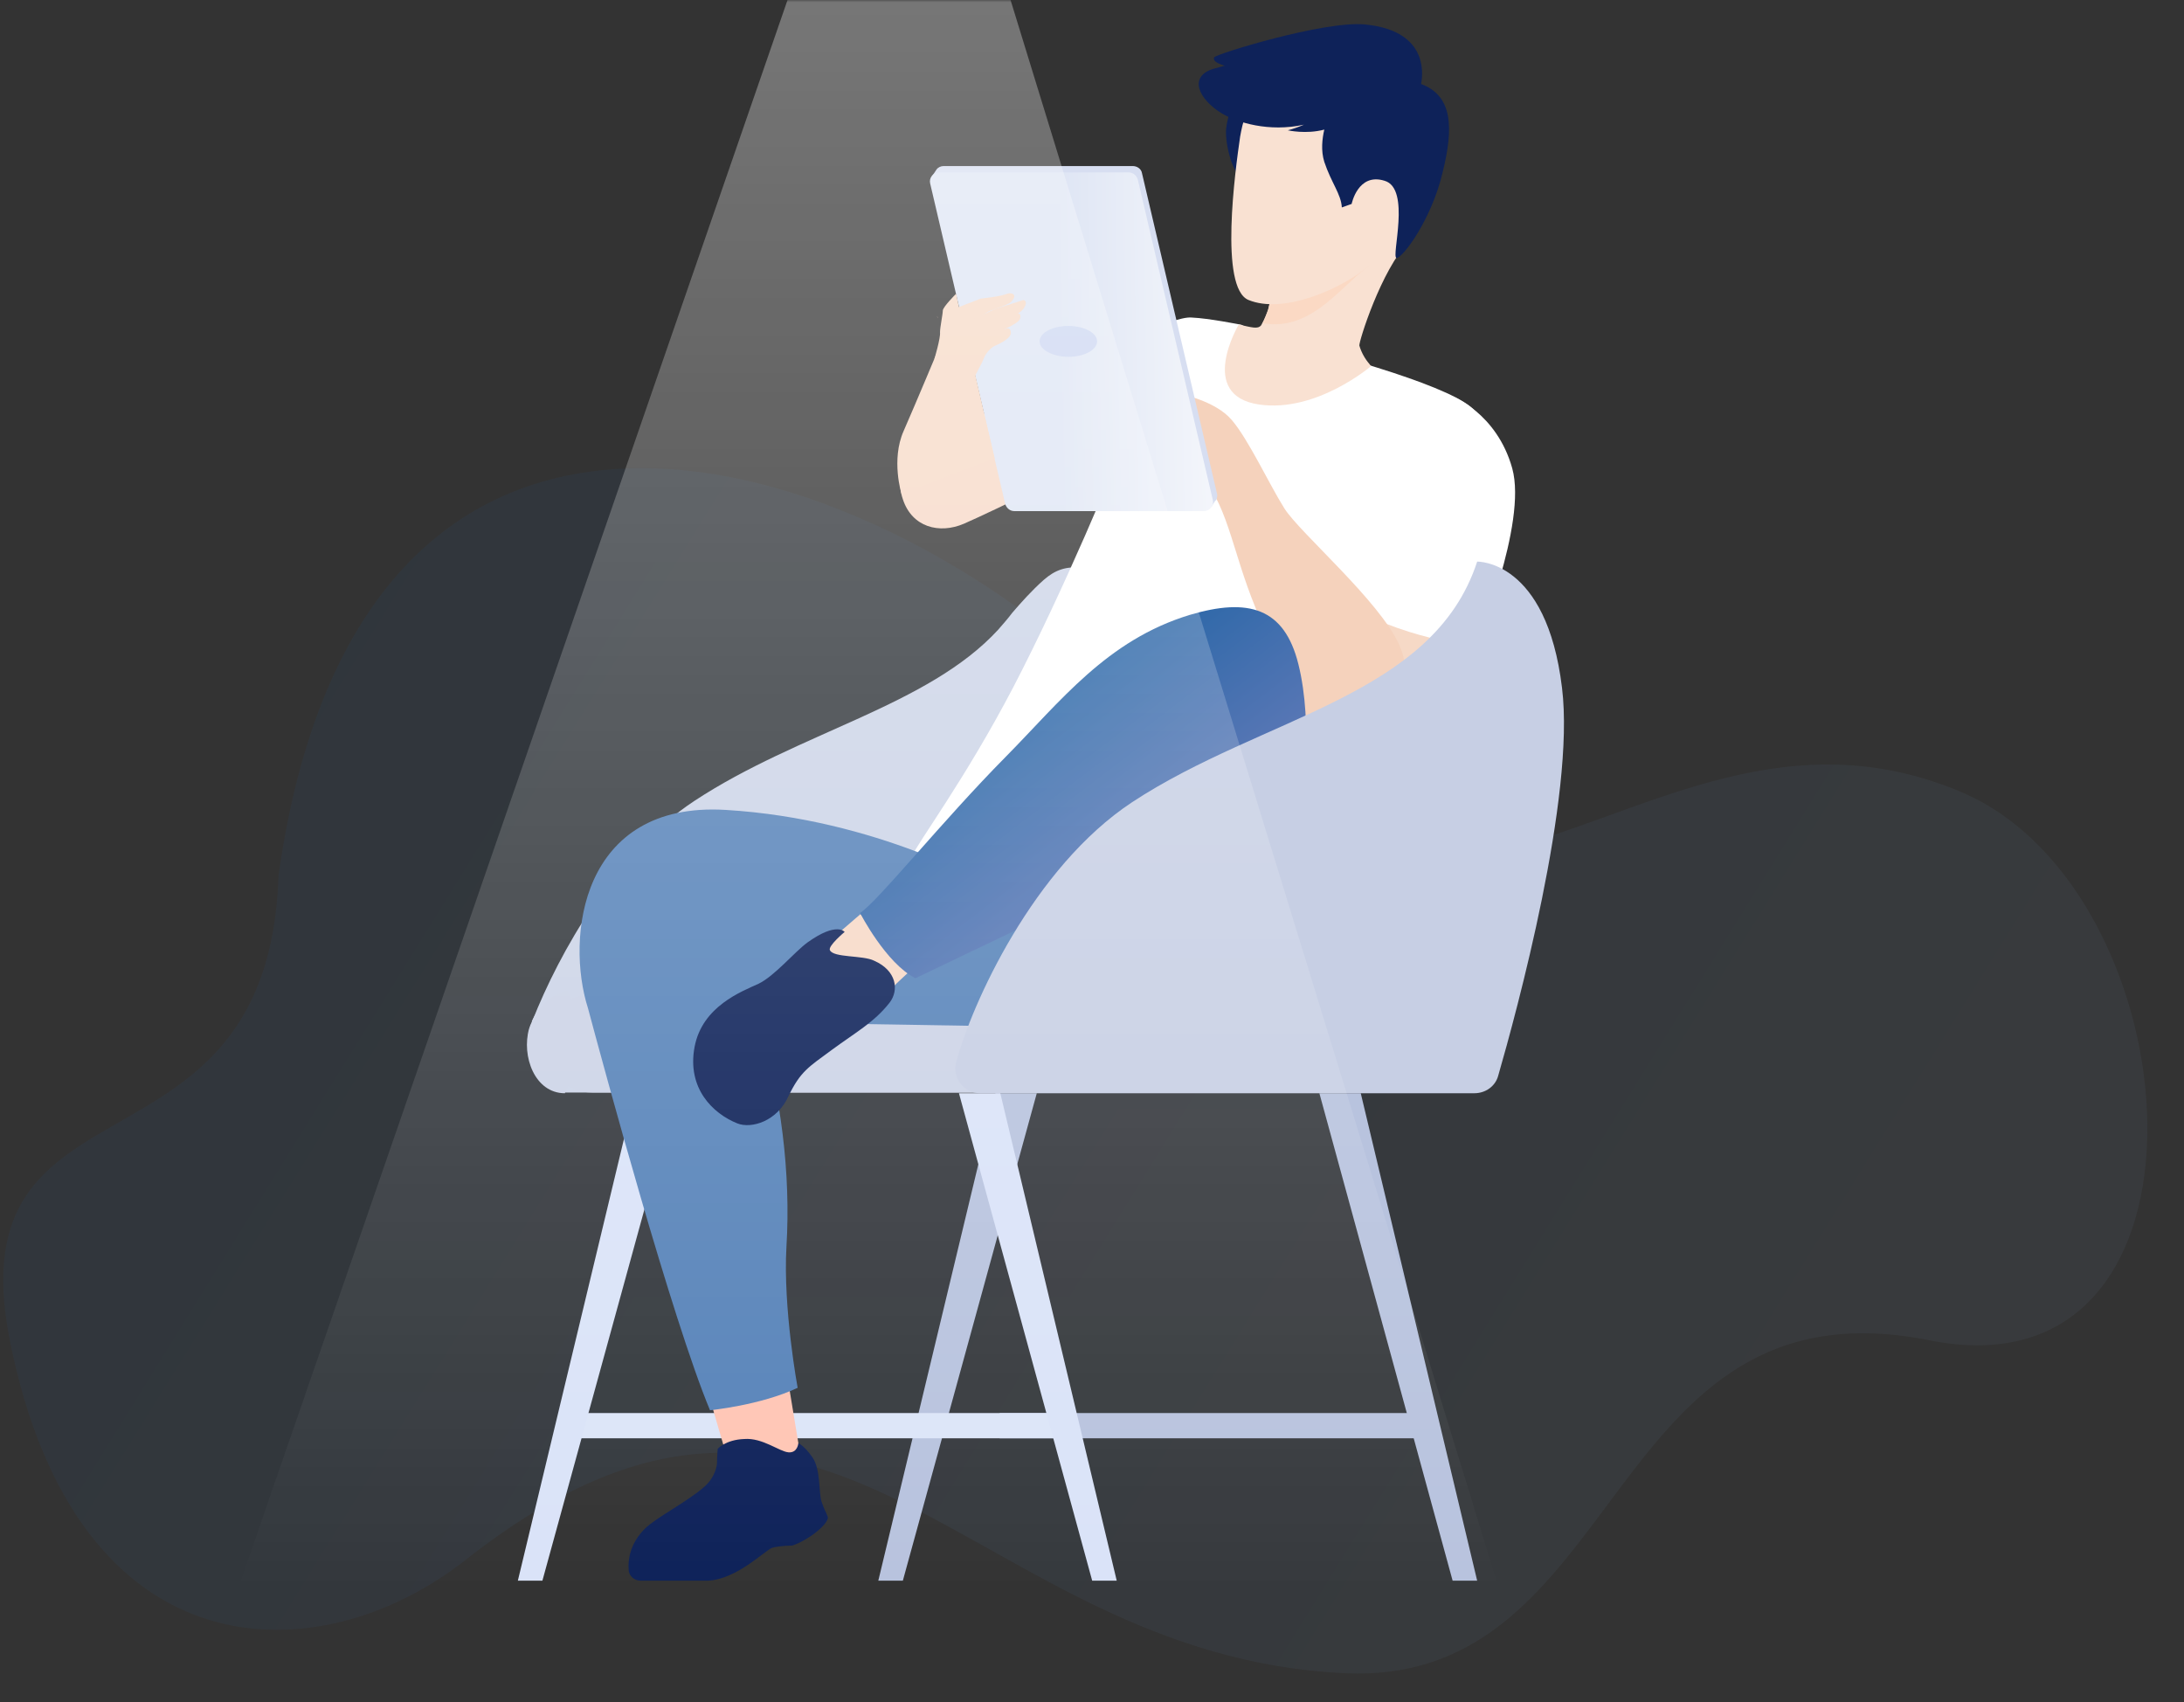 <svg width="471" height="367" viewBox="0 0 471 367" fill="none" xmlns="http://www.w3.org/2000/svg">
<rect x="0" y="0" width="471" height="367" fill="#333333" stroke="none"/>
<mask id="mask0" mask-type="alpha" maskUnits="userSpaceOnUse" x="0" y="0" width="471" height="367">
<rect width="471" height="367" fill="#C4C4C4"/>
</mask>
<g mask="url(#mask0)">
<path opacity="0.05" d="M60.069 188.817C57.889 257.047 -9.852 228.815 2.118 289.007C16.554 361.497 68.753 361.292 100.488 336.313C179.542 274.16 208.401 356.997 289.994 360.788C350.962 363.694 345.61 274.924 416.119 289.007C481.724 302.101 473.523 192.125 422.896 170.762C356.273 142.712 313.672 227.51 250.28 158.199C194.352 96.996 78.613 56.691 60.069 188.817Z" fill="url(#paint0_linear)"/>
<path d="M318.564 340.841H313.271L284.537 235.735H293.459L318.564 340.841Z" fill="#B8C3DE"/>
<path d="M189.414 340.841H194.707L223.592 235.735H214.669L189.414 340.841Z" fill="#B8C3DE"/>
<path d="M307.375 304.696H215.577V310.14H307.375V304.696Z" fill="#B8C3DE"/>
<path d="M228.886 304.696H122.117V310.14H228.886V304.696Z" fill="#DCE5F8"/>
<path d="M240.832 340.841H235.539L206.805 235.735H215.727L240.832 340.841Z" fill="#DAE3F8"/>
<path d="M111.68 340.841H116.974L145.859 235.735H136.936L111.68 340.841Z" fill="#DAE3F8"/>
<path d="M153.42 302.732L157.352 316.192C157.352 316.192 165.821 318.914 172.626 313.923C172.626 313.923 170.66 301.976 169.904 297.439" fill="#FFC5B4"/>
<path d="M228.582 231.805C227.977 234.073 225.86 235.586 223.44 235.586H121.964C115.461 235.586 112.588 227.57 114.251 221.672C114.403 221.219 114.554 220.765 114.856 220.16V220.009C120.603 205.491 132.55 184.016 149.791 172.673C172.324 157.853 200.151 152.257 215.274 135.773C216.333 134.563 217.391 133.353 218.299 132.143C220.113 130.026 222.533 127.304 225.104 125.035C227.524 122.918 229.943 122.011 233.422 122.464C238.11 124.884 240.227 131.387 242.193 148.023C245.218 171.615 232.514 218.194 228.582 231.805Z" fill="#CCD4E7"/>
<path d="M219.812 84.959L197.429 97.36C197.429 97.36 192.59 101.595 194.707 107.644C196.673 113.693 202.571 115.206 207.864 112.937C213.157 110.669 236.749 99.175 236.749 99.175L237.203 86.925" fill="#F7D9C7"/>
<path d="M267.449 69.985L253.687 86.016L249.15 102.651L247.941 104.315L229.188 109.759C223.895 84.05 218.148 85.562 218.148 85.562L235.54 76.79C235.54 76.79 252.78 68.019 257.014 68.473C260.644 68.624 267.449 69.985 267.449 69.985Z" fill="white"/>
<path d="M318.413 121.103C313.12 139.402 293.006 172.976 291.947 177.059C290.889 181.142 288.015 197.929 284.991 199.441C281.966 200.953 247.637 210.027 226.464 207.607C211.643 178.42 192.588 194.299 196.671 184.62C197.881 181.747 208.165 167.985 218.449 148.325C229.489 127.152 240.831 99.779 242.343 95.394C244.914 92.823 241.89 84.959 244.763 82.841C257.618 73.616 265.633 69.987 267.599 69.987L273.648 72.86C295.123 78.153 317.203 84.959 318.564 89.496C322.496 102.502 318.413 121.103 318.413 121.103Z" fill="white"/>
<path d="M127.711 214.411H212.552C218.45 214.411 223.138 219.1 223.138 224.998C223.138 230.896 218.45 235.584 212.552 235.584H127.711C121.813 235.584 117.125 230.896 117.125 224.998C117.125 219.251 121.813 214.411 127.711 214.411Z" fill="#CCD3E6"/>
<path fill-rule="evenodd" clip-rule="evenodd" d="M156.443 174.638C189.411 176.604 213.609 190.971 213.609 190.971L242.342 195.205L229.034 221.52L163.725 220.447C168.382 235.825 170.583 253.036 169.602 268.855C168.846 282.163 172.021 299.253 172.021 299.253C164.006 303.033 153.117 304.092 153.117 304.092C144.897 284.336 130.283 230.405 126.805 217.408C121.945 202.196 125.247 172.778 156.443 174.638Z" fill="#5783B9"/>
<path d="M296.787 155.884C296.787 155.884 305.861 150.893 314.633 135.619C322.194 122.613 299.812 124.277 299.812 124.277L290.889 130.931" fill="#F6D9C6"/>
<path d="M313.121 85.411C313.121 85.411 322.8 89.04 326.127 100.987C329.454 112.935 318.263 139.4 318.263 139.4C318.263 139.4 301.476 137.585 289.529 129.721C289.529 129.721 292.856 111.12 298.905 100.836" fill="white"/>
<path d="M265.936 21.895C265.936 21.895 264.726 25.071 264.424 27.793C264.273 29.608 264.726 32.178 265.331 34.145C265.634 35.354 266.995 38.379 268.053 38.984C272.137 40.95 270.473 25.676 270.473 25.676" fill="#0E2259"/>
<path d="M295.426 78.606C295.578 78.908 295.729 78.908 295.729 78.908C295.729 78.908 283.933 89.041 271.532 87.226C258.072 85.26 267.146 69.986 267.146 69.986C270.02 70.591 271.229 71.044 271.986 70.137C271.986 69.986 272.137 69.986 272.137 69.835C272.59 69.078 273.044 67.868 273.498 66.81L275.161 59.853C275.313 59.551 275.313 59.248 275.313 58.946C276.069 54.106 275.918 50.628 275.918 50.628L303.895 51.989C297.846 58.19 293.007 73.766 293.158 74.523C293.612 76.035 294.368 77.396 295.426 78.606Z" fill="#F9E1D2"/>
<path d="M294.67 57.738C288.621 62.426 282.42 71.5 272.288 69.685C272.741 68.929 273.195 67.719 273.498 66.661L275.161 59.704C275.312 59.402 275.312 59.099 275.312 58.797C284.689 56.831 299.963 53.504 294.67 57.738Z" fill="#FBD9C4"/>
<path d="M268.658 24.917C268.053 26.278 267.75 27.79 267.448 29.454C266.389 36.713 262.911 62.12 269.263 64.691C276.673 67.715 288.318 62.573 293.913 58.339C304.651 50.324 307.978 48.206 307.373 34.747C306.617 15.843 276.219 6.315 268.658 24.917Z" fill="#F9E1D2"/>
<path d="M306.466 18.112C307.071 15.088 307.374 6.467 294.216 5.258C285.445 4.501 262.307 11.609 261.853 12.366C261.55 12.97 262.155 13.575 264.121 14.18C263.365 14.332 262.609 14.634 261.853 14.785C256.106 16.449 258.526 21.439 263.516 24.464C266.844 26.43 273.649 28.547 281.211 26.884C280.152 27.337 278.942 27.791 277.732 28.094C277.732 28.094 281.664 29.001 285.596 27.942C285.143 29.908 284.84 32.479 285.596 34.899C287.109 39.436 289.226 41.856 289.377 44.729L291.494 43.973C291.494 43.973 292.855 37.167 298.602 38.982C304.349 40.646 299.963 55.467 301.173 55.618C302.383 55.769 308.735 47.451 311.154 37.016C313.423 27.791 313.423 20.683 306.466 18.112Z" fill="#0E2259"/>
<path d="M254.444 84.959C254.444 84.959 262.006 86.32 265.635 90.555C269.265 94.789 273.651 104.317 276.978 109.61C280.305 114.903 297.545 129.573 301.78 139.1C306.014 148.628 299.209 157.248 289.681 158.609C280.153 159.97 276.221 143.94 270.777 131.085C265.484 118.23 264.728 107.946 258.074 101.746" fill="#F5D2BC"/>
<path d="M262.306 107.793C262.457 107.34 262.608 106.886 262.457 106.432L246.275 37.319C246.124 36.412 245.217 35.807 244.309 35.807H203.477C202.872 35.807 202.267 36.11 201.964 36.563L201.057 37.924H201.511C201.511 38.076 201.511 38.076 201.511 38.227L217.693 107.34C217.844 108.247 218.751 108.852 219.659 108.852H260.491C260.642 108.852 260.794 108.852 260.945 108.852L261.247 109.306L262.003 108.096C262.003 108.096 262.003 107.945 262.155 107.945L262.306 107.793Z" fill="#D7DEF1"/>
<path d="M259.584 110.212H218.751C217.844 110.212 217.088 109.607 216.785 108.7L200.603 39.587C200.301 38.377 201.208 37.168 202.569 37.168H243.402C244.309 37.168 245.065 37.773 245.368 38.68L261.55 107.793C261.852 109.003 260.945 110.212 259.584 110.212Z" fill="url(#paint1_linear)"/>
<path d="M236.597 73.615C236.597 75.43 233.875 76.942 230.397 76.942C227.069 76.942 224.196 75.43 224.196 73.615C224.196 71.8 226.918 70.288 230.397 70.288C233.875 70.288 236.597 71.8 236.597 73.615Z" fill="#CDD7F2"/>
<path d="M194.405 106.432C194.405 106.432 192.137 99.173 194.859 92.972C197.581 86.772 202.572 74.825 202.572 74.825C202.572 74.825 206.504 73.464 209.226 76.035C210.889 83.445 214.519 98.871 214.519 98.871" fill="#F7DAC7"/>
<path d="M202.267 68.623C202.267 68.472 202.116 68.321 202.116 68.171C202.116 68.171 202.116 68.171 202.116 68.321C202.267 68.321 202.267 68.472 202.267 68.623Z" fill="#FFC5B4"/>
<path d="M201.512 77.395C201.512 77.395 202.873 72.859 202.722 71.649C202.722 70.59 203.327 67.717 203.327 66.96C203.327 66.204 206.2 63.331 206.2 63.331L206.805 66.204L211.493 64.39C211.493 64.39 215.879 63.936 217.24 63.331C218.147 63.029 219.66 63.482 217.996 65.146C217.391 65.751 213.308 67.112 213.308 67.112L207.712 70.59L208.922 76.034" fill="#F7DAC7"/>
<path d="M207.259 70.136L214.518 66.658L220.719 64.692C220.719 64.692 221.778 64.843 220.87 66.355C220.114 67.716 216.031 69.531 216.031 69.531L207.562 73.765" fill="#F7DAC7"/>
<path d="M205.898 72.557L213.157 69.079C213.157 69.079 217.542 68.172 218.904 67.718C219.206 67.567 220.416 67.264 219.962 68.777C219.509 69.987 214.669 71.801 214.669 71.801L206.2 76.036" fill="#F7DAC7"/>
<path d="M205.898 75.126L213.157 71.648L216.938 70.892C216.938 70.892 217.996 70.438 217.996 71.799C217.996 73.16 214.669 74.522 214.669 74.522L206.2 78.756" fill="#F7DAC7"/>
<path d="M214.064 74.826C214.064 74.826 212.703 75.885 212.25 77.094C211.796 78.304 211.04 79.514 209.679 82.236C208.318 84.958 206.957 82.539 206.957 81.934C206.957 81.329 206.503 75.582 206.654 75.431C206.805 75.279 208.62 73.767 208.62 73.767" fill="#F7DAC7"/>
<path d="M127.106 223.788L121.813 235.735C115.31 235.735 112.437 227.72 114.1 221.822C114.251 221.368 114.403 220.915 114.705 220.31V220.159C117.427 214.26 122.418 213.656 122.418 213.656L127.106 223.788Z" fill="#CCD3E6"/>
<path d="M171.264 333.129C171.113 333.129 170.961 333.281 170.659 333.281C170.659 333.281 168.239 333.281 166.576 333.734C165.063 334.188 159.014 340.54 152.662 340.842C152.36 340.842 152.209 340.842 151.906 340.842H151.755C150.092 340.842 148.277 340.842 146.462 340.842H138.144C136.783 340.842 135.573 339.784 135.573 338.422C135.422 336.305 135.876 332.827 139.052 329.651C141.471 327.231 148.125 323.904 151.906 320.577C154.326 318.46 154.628 315.889 154.628 315.435C154.628 314.377 154.78 312.411 154.78 312.411C154.78 312.411 156.443 310.445 160.526 310.293C164.458 309.991 168.088 313.016 170.054 313.167C172.02 313.318 172.171 311.201 172.171 311.201C172.171 311.201 173.381 311.655 175.196 314.225C177.011 316.796 176.557 321.938 177.162 323.753C177.767 325.568 178.069 325.87 178.523 327.08C178.825 328.29 175.196 331.617 171.264 333.129Z" fill="#0E2259"/>
<path d="M185.553 197.126L177.841 203.78C177.841 203.78 176.782 209.376 178.899 214.669C181.016 219.962 188.427 216.937 188.427 216.937C188.427 216.937 195.535 209.678 198.106 207.863" fill="#F7D9C7"/>
<path d="M280.757 172.975C280.757 172.975 283.328 156.491 280.001 143.182C276.976 131.084 269.263 128.815 256.56 132.596C238.714 138.04 228.733 151.197 216.937 163.145C203.024 177.209 189.413 194.298 185.481 196.869C185.481 196.869 191.076 207.758 197.428 210.934L229.036 195.811" fill="url(#paint2_linear)"/>
<path d="M182.153 200.953C182.153 200.953 178.523 203.978 178.977 204.885C179.733 206.549 186.085 205.944 188.504 207.153C193.344 209.271 193.949 213.505 191.831 216.227C188.504 220.462 184.572 222.579 179.43 226.36C174.288 230.141 172.625 231.048 170.054 236.341C167.634 241.785 162.039 243.449 159.014 242.239C153.721 240.122 148.125 234.678 149.789 225.755C151.452 216.984 159.921 213.808 163.551 212.144C167.029 210.481 171.264 205.339 174.137 203.221C180.489 198.685 182.153 200.953 182.153 200.953Z" fill="#0E2259"/>
<path d="M211.342 235.735C207.864 235.735 205.293 232.408 206.2 229.081C209.527 216.529 222.836 187.038 244.159 172.974C272.44 154.372 309.038 150.289 318.565 121.102C318.565 121.102 333.537 120.648 336.864 148.323C339.738 171.764 327.034 218.343 323.102 231.954C322.497 234.223 320.38 235.735 317.96 235.735H211.342Z" fill="#C7CFE4"/>
<path opacity="0.35" d="M330.563 366.342H43.131L179.426 -27.719H209.411L330.563 366.342Z" fill="url(#paint3_linear)"/>
</g>
<defs>
<linearGradient id="paint0_linear" x1="132.929" y1="6.327" x2="451.227" y2="203.735" gradientUnits="userSpaceOnUse">
<stop stop-color="#0071F7"/>
<stop offset="1" stop-color="#9DCFFF"/>
</linearGradient>
<linearGradient id="paint1_linear" x1="228.098" y1="66.116" x2="261.616" y2="65.567" gradientUnits="userSpaceOnUse">
<stop stop-color="#DEE5F4"/>
<stop offset="1" stop-color="#F4F6FB"/>
</linearGradient>
<linearGradient id="paint2_linear" x1="185.481" y1="140.773" x2="246.401" y2="220.596" gradientUnits="userSpaceOnUse">
<stop stop-color="#055A9C"/>
<stop offset="1" stop-color="#7C83C0"/>
</linearGradient>
<linearGradient id="paint3_linear" x1="186.843" y1="-20.133" x2="186.843" y2="342.778" gradientUnits="userSpaceOnUse">
<stop stop-color="white"/>
<stop offset="1" stop-color="white" stop-opacity="0"/>
</linearGradient>
</defs>
</svg>
